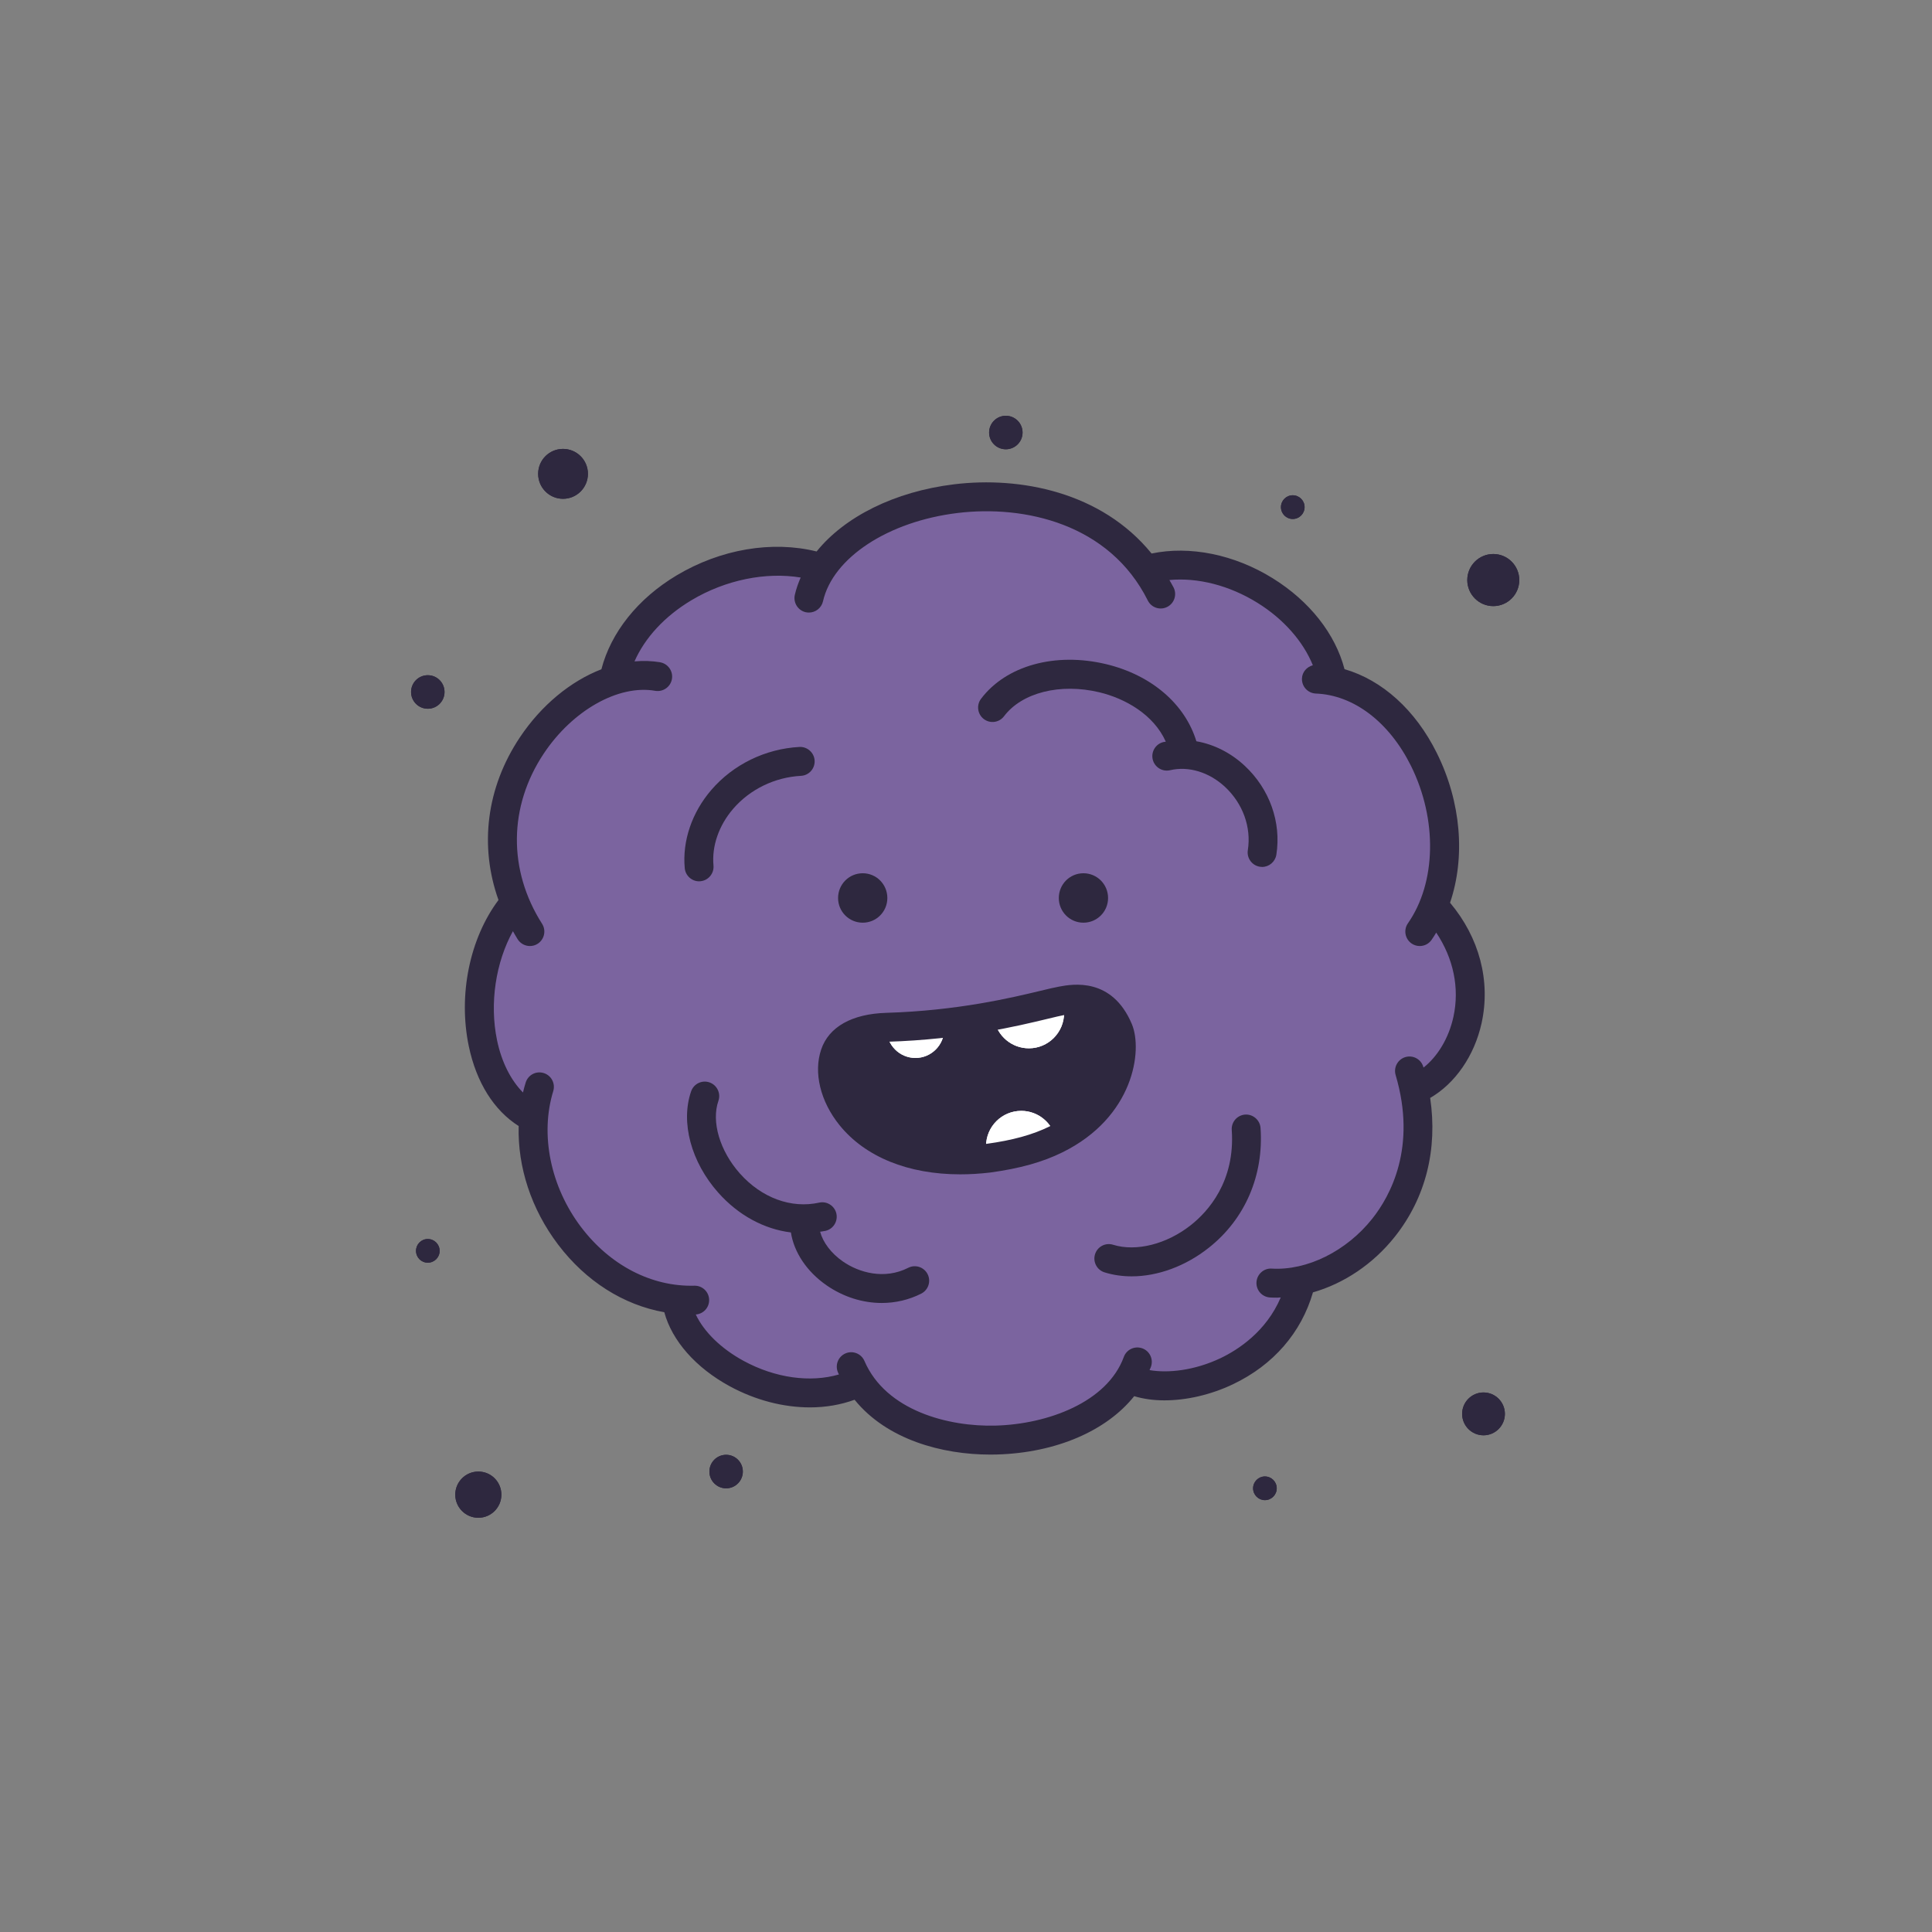 <svg xmlns="http://www.w3.org/2000/svg" xmlns:xlink="http://www.w3.org/1999/xlink" width="512" zoomAndPan="magnify" viewBox="0 0 384 384" height="512" preserveAspectRatio="xMidYMid meet" version="1.0"><rect x="0" y="0" width="384" height="384" fill="#808080" stroke="none"/><defs><clipPath id="78a3d081e6"><path d="M 196 82.59 L 204 82.59 L 204 90 L 196 90 Z M 196 82.59 " clip-rule="nonzero"/></clipPath><clipPath id="2d3b157ed8"><path d="M 81.625 134 L 89 134 L 89 141 L 81.625 141 Z M 81.625 134 " clip-rule="nonzero"/></clipPath><clipPath id="60805f8349"><path d="M 90 292 L 100 292 L 100 301.59 L 90 301.59 Z M 90 292 " clip-rule="nonzero"/></clipPath></defs><path fill="#7b649f" d="M 264.867 135.379 C 281.637 138.746 291.863 163.004 284.945 180.062 C 297.793 193.758 291.812 212.266 281.086 216.602 L 281.062 216.602 C 285.133 236.867 272.078 251.582 258.652 254.516 C 254.598 272.754 233.195 278.465 224.406 274.035 C 214.688 289.289 181.551 291.055 170.824 274.695 C 156.73 281.684 135.902 270.684 134.434 258.25 C 117.453 256.434 104.695 238.941 106.031 222.215 C 93.336 216 91.578 192.035 102.328 179.41 C 94.082 159.465 107.699 139.789 121.941 135.246 L 121.941 135.223 C 124.93 118.883 146.922 107.5 163.445 112.867 C 174.359 96.676 211.82 91.445 227.75 113.211 C 242.645 108.801 262.246 120.469 264.867 135.355 L 264.867 135.379 " fill-opacity="1" fill-rule="nonzero"/><path fill="#2e283f" d="M 209.867 226.465 C 206.469 228.148 202.25 229.406 196.41 230.199 C 172.141 233.074 163.227 217.461 165.926 209.527 C 167.113 206.016 171.137 204.332 176.254 204.184 C 194.48 203.637 207.039 199.625 211.055 198.914 C 215.898 198.031 219.871 198.832 222.32 204.664 C 224 208.668 222.641 220.199 209.867 226.465 " fill-opacity="1" fill-rule="nonzero"/><path fill="#2e283f" d="M 116.855 94.176 C 116.855 96.918 114.637 99.141 111.902 99.141 C 109.172 99.141 106.961 96.918 106.961 94.176 C 106.961 91.438 109.172 89.223 111.902 89.223 C 114.637 89.223 116.855 91.438 116.855 94.176 " fill-opacity="1" fill-rule="nonzero"/><path fill="#2e283f" d="M 116.855 94.176 C 116.855 96.918 114.637 99.141 111.902 99.141 C 109.172 99.141 106.961 96.918 106.961 94.176 C 106.961 91.438 109.172 89.223 111.902 89.223 C 114.637 89.223 116.855 91.438 116.855 94.176 " fill-opacity="1" fill-rule="nonzero"/><g clip-path="url(#78a3d081e6)"><path fill="#2e283f" d="M 203.242 85.969 C 203.242 87.809 201.75 89.297 199.918 89.297 C 198.082 89.297 196.594 87.809 196.594 85.969 C 196.594 84.133 198.082 82.637 199.918 82.637 C 201.75 82.637 203.242 84.133 203.242 85.969 " fill-opacity="1" fill-rule="nonzero"/><path fill="#2e283f" d="M 203.242 85.969 C 203.242 87.809 201.75 89.297 199.918 89.297 C 198.082 89.297 196.594 87.809 196.594 85.969 C 196.594 84.133 198.082 82.637 199.918 82.637 C 201.75 82.637 203.242 84.133 203.242 85.969 " fill-opacity="1" fill-rule="nonzero"/></g><g clip-path="url(#2d3b157ed8)"><path fill="#2e283f" d="M 88.352 137.535 C 88.352 139.375 86.867 140.867 85.027 140.867 C 83.191 140.867 81.703 139.375 81.703 137.535 C 81.703 135.695 83.191 134.203 85.027 134.203 C 86.867 134.203 88.352 135.695 88.352 137.535 " fill-opacity="1" fill-rule="nonzero"/><path fill="#2e283f" d="M 88.352 137.535 C 88.352 139.375 86.867 140.867 85.027 140.867 C 83.191 140.867 81.703 139.375 81.703 137.535 C 81.703 135.695 83.191 134.203 85.027 134.203 C 86.867 134.203 88.352 135.695 88.352 137.535 " fill-opacity="1" fill-rule="nonzero"/></g><path fill="#2e283f" d="M 147.645 292.484 C 147.645 294.324 146.16 295.816 144.324 295.816 C 142.492 295.816 141 294.324 141 292.484 C 141 290.645 142.492 289.152 144.324 289.152 C 146.16 289.152 147.645 290.645 147.645 292.484 " fill-opacity="1" fill-rule="nonzero"/><path fill="#2e283f" d="M 147.645 292.484 C 147.645 294.324 146.16 295.816 144.324 295.816 C 142.492 295.816 141 294.324 141 292.484 C 141 290.645 142.492 289.152 144.324 289.152 C 146.16 289.152 147.645 290.645 147.645 292.484 " fill-opacity="1" fill-rule="nonzero"/><path fill="#2e283f" d="M 259.297 100.793 C 259.297 102.098 258.242 103.152 256.941 103.152 C 255.652 103.152 254.598 102.098 254.598 100.793 C 254.598 99.492 255.652 98.438 256.941 98.438 C 258.242 98.438 259.297 99.492 259.297 100.793 " fill-opacity="1" fill-rule="nonzero"/><path fill="#2e283f" d="M 259.297 100.793 C 259.297 102.098 258.242 103.152 256.941 103.152 C 255.652 103.152 254.598 102.098 254.598 100.793 C 254.598 99.492 255.652 98.438 256.941 98.438 C 258.242 98.438 259.297 99.492 259.297 100.793 " fill-opacity="1" fill-rule="nonzero"/><path fill="#2e283f" d="M 87.383 248.617 C 87.383 249.922 86.328 250.969 85.027 250.969 C 83.727 250.969 82.684 249.922 82.684 248.617 C 82.684 247.316 83.727 246.262 85.027 246.262 C 86.328 246.262 87.383 247.316 87.383 248.617 " fill-opacity="1" fill-rule="nonzero"/><path fill="#2e283f" d="M 87.383 248.617 C 87.383 249.922 86.328 250.969 85.027 250.969 C 83.727 250.969 82.684 249.922 82.684 248.617 C 82.684 247.316 83.727 246.262 85.027 246.262 C 86.328 246.262 87.383 247.316 87.383 248.617 " fill-opacity="1" fill-rule="nonzero"/><path fill="#2e283f" d="M 253.762 295.816 C 253.762 297.109 252.707 298.164 251.406 298.164 C 250.117 298.164 249.062 297.109 249.062 295.816 C 249.062 294.512 250.117 293.457 251.406 293.457 C 252.707 293.457 253.762 294.512 253.762 295.816 " fill-opacity="1" fill-rule="nonzero"/><path fill="#2e283f" d="M 253.762 295.816 C 253.762 297.109 252.707 298.164 251.406 298.164 C 250.117 298.164 249.062 297.109 249.062 295.816 C 249.062 294.512 250.117 293.457 251.406 293.457 C 252.707 293.457 253.762 294.512 253.762 295.816 " fill-opacity="1" fill-rule="nonzero"/><path fill="#2e283f" d="M 299.109 281.02 C 299.109 283.367 297.203 285.277 294.859 285.277 C 292.512 285.277 290.609 283.367 290.609 281.02 C 290.609 278.668 292.512 276.762 294.859 276.762 C 297.203 276.762 299.109 278.668 299.109 281.02 " fill-opacity="1" fill-rule="nonzero"/><path fill="#2e283f" d="M 299.109 281.02 C 299.109 283.367 297.203 285.277 294.859 285.277 C 292.512 285.277 290.609 283.367 290.609 281.02 C 290.609 278.668 292.512 276.762 294.859 276.762 C 297.203 276.762 299.109 278.668 299.109 281.02 " fill-opacity="1" fill-rule="nonzero"/><g clip-path="url(#60805f8349)"><path fill="#2e283f" d="M 99.652 297.074 C 99.652 299.609 97.605 301.668 95.074 301.668 C 92.543 301.668 90.488 299.609 90.488 297.074 C 90.488 294.535 92.543 292.484 95.074 292.484 C 97.605 292.484 99.652 294.535 99.652 297.074 " fill-opacity="1" fill-rule="nonzero"/><path fill="#2e283f" d="M 99.652 297.074 C 99.652 299.609 97.605 301.668 95.074 301.668 C 92.543 301.668 90.488 299.609 90.488 297.074 C 90.488 294.535 92.543 292.484 95.074 292.484 C 97.605 292.484 99.652 294.535 99.652 297.074 " fill-opacity="1" fill-rule="nonzero"/></g><path fill="#2e283f" d="M 301.969 115.293 C 301.969 118.148 299.652 120.469 296.801 120.469 C 293.949 120.469 291.633 118.148 291.633 115.293 C 291.633 112.434 293.949 110.113 296.801 110.113 C 299.652 110.113 301.969 112.434 301.969 115.293 " fill-opacity="1" fill-rule="nonzero"/><path fill="#2e283f" d="M 301.969 115.293 C 301.969 118.148 299.652 120.469 296.801 120.469 C 293.949 120.469 291.633 118.148 291.633 115.293 C 291.633 112.434 293.949 110.113 296.801 110.113 C 299.652 110.113 301.969 112.434 301.969 115.293 " fill-opacity="1" fill-rule="nonzero"/><path fill="#2e283f" d="M 215.336 173.566 C 218.055 173.566 220.238 175.766 220.238 178.488 C 220.238 181.191 218.055 183.391 215.336 183.391 C 212.625 183.391 210.445 181.191 210.445 178.488 C 210.445 175.766 212.625 173.566 215.336 173.566 " fill-opacity="1" fill-rule="nonzero"/><path fill="#ffffff" d="M 211.055 198.914 C 211.34 199.664 211.496 200.484 211.496 201.348 C 211.496 205.215 208.359 208.359 204.5 208.359 C 201.055 208.359 198.188 205.867 197.609 202.59 C 202.414 201.52 207.039 199.625 211.055 198.914 " fill-opacity="1" fill-rule="nonzero"/><path fill="#ffffff" d="M 202.988 220.793 C 206.387 220.793 209.242 223.246 209.867 226.465 C 206.469 228.148 202.219 229.449 197 230.125 C 196.812 230.148 196.594 230.184 196.41 230.199 C 196.141 229.449 195.984 228.648 195.984 227.805 C 195.984 223.934 199.121 220.793 202.988 220.793 " fill-opacity="1" fill-rule="nonzero"/><path fill="#ffffff" d="M 187.594 203.645 C 187.648 203.938 187.668 204.234 187.668 204.543 C 187.668 207.707 185.105 210.277 181.953 210.277 C 178.797 210.277 176.234 207.707 176.234 204.543 C 176.234 204.43 176.234 204.297 176.254 204.184 C 179.73 203.816 183.711 203.801 187.594 203.645 " fill-opacity="1" fill-rule="nonzero"/><path fill="#2e283f" d="M 171.477 173.566 C 174.188 173.566 176.367 175.766 176.367 178.488 C 176.367 181.191 174.188 183.391 171.477 183.391 C 168.754 183.391 166.574 181.191 166.574 178.488 C 166.574 175.766 168.754 173.566 171.477 173.566 " fill-opacity="1" fill-rule="nonzero"/><path fill="#2e283f" d="M 237.789 147.332 C 235.535 139.93 228.848 134.152 219.812 131.996 C 209.711 129.594 199.965 132.297 194.988 138.891 C 194.031 140.156 194.281 141.957 195.543 142.918 C 196.805 143.875 198.605 143.629 199.562 142.355 C 203.117 137.656 210.715 135.738 218.488 137.594 C 223.574 138.809 229.289 141.98 231.711 147.414 C 231.562 147.445 231.402 147.453 231.246 147.488 C 229.707 147.848 228.754 149.398 229.109 150.938 C 229.477 152.488 231.016 153.445 232.562 153.086 C 236.23 152.227 240.316 153.461 243.477 156.395 C 247.031 159.711 248.734 164.41 248.016 168.984 C 247.77 170.555 248.844 172.023 250.406 172.27 C 250.562 172.293 250.715 172.309 250.855 172.309 C 252.246 172.309 253.461 171.289 253.688 169.875 C 254.695 163.41 252.34 156.801 247.375 152.184 C 244.582 149.586 241.234 147.93 237.789 147.332 " fill-opacity="1" fill-rule="nonzero"/><path fill="#2e283f" d="M 282.938 212.191 C 282.922 212.141 282.906 212.094 282.891 212.043 C 282.445 210.523 280.852 209.656 279.328 210.105 C 277.812 210.559 276.945 212.156 277.395 213.68 C 281.652 228.035 276.32 237.723 272.758 242.211 C 267.641 248.672 259.789 252.562 252.766 252.145 C 251.207 252.031 249.832 253.258 249.734 254.84 C 249.637 256.426 250.84 257.785 252.422 257.883 C 252.895 257.914 253.371 257.922 253.844 257.922 C 254.082 257.922 254.32 257.883 254.559 257.875 C 251.648 264.703 246.031 268.301 242.602 269.941 C 237.402 272.41 232.145 272.957 228.484 272.32 C 228.566 272.105 228.672 271.902 228.754 271.68 C 229.297 270.188 228.535 268.535 227.051 267.996 C 225.555 267.449 223.91 268.211 223.367 269.703 C 220.066 278.727 208.203 283.062 197.918 283.348 C 188.535 283.617 176.074 280.398 171.816 270.504 C 171.191 269.043 169.496 268.371 168.047 269 C 166.59 269.629 165.926 271.32 166.551 272.777 C 166.605 272.922 166.688 273.039 166.746 273.184 C 161.078 274.844 154.086 273.91 147.789 270.48 C 143.301 268.039 139.914 264.703 138.293 261.266 C 139.812 261.156 140.992 259.875 140.945 258.332 C 140.91 256.777 139.633 255.543 138.086 255.543 C 138.055 255.543 138.031 255.543 138.012 255.543 C 129.52 255.773 121.27 251.516 115.488 243.887 C 109.418 235.871 107.305 225.516 109.961 216.871 C 110.426 215.352 109.582 213.742 108.066 213.277 C 106.539 212.805 104.941 213.66 104.48 215.18 C 104.277 215.82 104.098 216.48 103.949 217.141 C 101.52 214.684 99.699 211.105 98.793 206.766 C 97.258 199.395 98.547 191.234 101.945 185.082 C 102.262 185.629 102.566 186.168 102.902 186.707 C 103.457 187.562 104.383 188.031 105.324 188.031 C 105.855 188.031 106.383 187.891 106.863 187.582 C 108.199 186.73 108.594 184.949 107.742 183.609 C 100.953 172.949 101.074 160.301 108.07 149.785 C 113.816 141.156 122.953 136.031 130.227 137.305 C 131.797 137.57 133.273 136.531 133.551 134.969 C 133.82 133.402 132.773 131.914 131.219 131.637 C 129.555 131.352 127.844 131.301 126.113 131.457 C 128.172 126.766 132.109 122.484 137.414 119.309 C 144.203 115.246 152.227 113.645 159.141 114.789 C 158.648 115.914 158.246 117.066 157.977 118.238 C 157.633 119.789 158.598 121.332 160.145 121.684 C 160.359 121.727 160.57 121.75 160.777 121.75 C 162.094 121.75 163.273 120.844 163.578 119.512 C 165.527 110.859 176.523 103.637 190.328 101.961 C 203.602 100.352 220.504 104.07 228.133 119.355 C 228.844 120.777 230.566 121.348 231.98 120.637 C 233.398 119.93 233.973 118.203 233.266 116.781 C 233.004 116.258 232.703 115.785 232.426 115.285 C 238.035 114.758 244.328 116.332 249.949 119.828 C 255.137 123.047 259.027 127.512 260.938 132.223 C 259.758 132.543 258.816 133.559 258.773 134.863 C 258.715 136.449 259.945 137.781 261.527 137.848 C 269.043 138.125 276.117 143.508 280.449 152.234 C 285.715 162.863 285.477 175.43 279.836 183.512 C 278.934 184.812 279.246 186.602 280.547 187.516 C 281.047 187.867 281.621 188.031 282.191 188.031 C 283.086 188.031 283.984 187.605 284.535 186.805 C 284.863 186.34 285.164 185.855 285.461 185.359 C 288.875 190.465 290.137 196.383 288.875 202.125 C 287.949 206.332 285.777 209.938 282.938 212.191 Z M 294.477 203.359 C 296.316 194.984 294.035 186.355 288.211 179.426 C 291.273 170.383 290.438 159.457 285.582 149.676 C 281.324 141.09 274.707 135.164 267.234 133 C 265.406 126.008 260.32 119.504 252.969 114.938 C 245.305 110.18 236.469 108.43 228.887 110.016 C 218.898 97.738 202.715 94.672 189.641 96.258 C 177.773 97.703 167.859 102.727 162.309 109.609 C 153.488 107.426 143.254 109.117 134.469 114.371 C 126.754 118.988 121.422 125.723 119.531 133.023 C 113.449 135.379 107.609 140.125 103.301 146.598 C 96.66 156.574 95.254 168.168 99.078 178.887 C 93.355 186.527 91.043 197.723 93.176 207.941 C 94.688 215.164 98.184 220.703 103.09 223.809 C 102.867 231.938 105.578 240.305 110.918 247.359 C 116.461 254.672 123.93 259.375 132.035 260.816 C 133.566 266.469 138.266 271.844 145.047 275.531 C 150.172 278.316 155.73 279.73 160.988 279.73 C 164.102 279.73 167.105 279.215 169.855 278.211 C 176.277 286.145 187.266 289.109 196.805 289.109 C 197.23 289.109 197.656 289.102 198.082 289.094 C 209.922 288.766 219.938 284.379 225.43 277.5 C 227.242 278.047 229.266 278.332 231.434 278.332 C 235.781 278.332 240.621 277.246 245.066 275.129 C 253.102 271.305 258.66 264.844 260.961 256.867 C 267.078 255.121 272.914 251.262 277.254 245.781 C 283.379 238.059 285.77 228.441 284.258 218.223 C 289.219 215.352 293.043 209.855 294.477 203.359 " fill-opacity="1" fill-rule="nonzero"/><path fill="#2e283f" d="M 247.48 221.531 C 245.902 221.645 244.707 223.016 244.82 224.594 C 245.535 234.871 240.055 240.836 236.723 243.477 C 231.91 247.293 225.832 248.828 221.238 247.406 C 219.723 246.926 218.117 247.781 217.645 249.293 C 217.176 250.812 218.027 252.422 219.535 252.891 C 221.246 253.422 223.059 253.684 224.922 253.684 C 230.082 253.684 235.617 251.688 240.285 247.98 C 247.465 242.293 251.199 233.629 250.543 224.195 C 250.43 222.609 249.031 221.426 247.48 221.531 " fill-opacity="1" fill-rule="nonzero"/><path fill="#2e283f" d="M 138.953 175.168 C 139.043 175.168 139.133 175.16 139.219 175.152 C 140.797 175 141.953 173.602 141.812 172.023 C 141.453 168.168 142.879 164.059 145.719 160.758 C 149.066 156.875 153.98 154.488 159.203 154.203 C 160.785 154.121 161.996 152.766 161.914 151.18 C 161.832 149.594 160.449 148.379 158.895 148.461 C 152.121 148.828 145.742 151.941 141.379 157.008 C 137.523 161.484 135.598 167.152 136.098 172.555 C 136.242 174.043 137.488 175.168 138.953 175.168 " fill-opacity="1" fill-rule="nonzero"/><path fill="#2e283f" d="M 180.512 251.988 C 175.77 254.402 170.707 252.93 167.547 250.738 C 165.199 249.113 163.586 246.949 163.004 244.816 C 163.355 244.758 163.707 244.719 164.059 244.645 C 165.605 244.301 166.574 242.766 166.238 241.215 C 165.895 239.668 164.355 238.688 162.816 239.031 C 157.266 240.258 151.375 238.094 147.055 233.238 C 143.066 228.746 141.348 222.945 142.793 218.793 C 143.305 217.297 142.516 215.656 141.012 215.133 C 139.52 214.617 137.891 215.41 137.367 216.906 C 135.238 223.066 137.359 230.977 142.77 237.062 C 146.781 241.566 151.883 244.301 157.199 244.957 C 157.812 248.879 160.328 252.719 164.281 255.465 C 167.637 257.785 171.477 258.977 175.254 258.977 C 177.973 258.977 180.664 258.355 183.113 257.113 C 184.523 256.387 185.086 254.66 184.367 253.242 C 183.648 251.828 181.918 251.27 180.512 251.988 " fill-opacity="1" fill-rule="nonzero"/><path fill="#ffffff" d="M 211.055 198.914 C 211.34 199.664 211.496 200.484 211.496 201.348 C 211.496 205.215 208.359 208.359 204.5 208.359 C 201.055 208.359 198.188 205.867 197.609 202.59 C 202.414 201.52 207.039 199.625 211.055 198.914 " fill-opacity="1" fill-rule="nonzero"/><path fill="#ffffff" d="M 202.988 220.793 C 206.387 220.793 209.242 223.246 209.867 226.465 C 206.469 228.148 202.219 229.449 197 230.125 C 196.812 230.148 196.594 230.184 196.41 230.199 C 196.141 229.449 195.984 228.648 195.984 227.805 C 195.984 223.934 199.121 220.793 202.988 220.793 " fill-opacity="1" fill-rule="nonzero"/><path fill="#ffffff" d="M 187.594 203.645 C 187.648 203.938 187.668 204.234 187.668 204.543 C 187.668 207.707 185.105 210.277 181.953 210.277 C 178.797 210.277 176.234 207.707 176.234 204.543 C 176.234 204.43 176.234 204.297 176.254 204.184 C 179.73 203.816 183.711 203.801 187.594 203.645 " fill-opacity="1" fill-rule="nonzero"/><path fill="#2e283f" d="M 214.074 201.48 C 213.336 201.48 212.504 201.57 211.57 201.734 C 210.773 201.887 209.637 202.156 208.188 202.508 C 202.219 203.945 191.113 206.609 176.336 207.059 C 174.352 207.109 169.613 207.566 168.645 210.449 C 167.898 212.641 168.434 216.441 171.305 220 C 176.121 225.965 185.137 228.641 196.074 227.348 C 201.27 226.637 205.266 225.535 208.598 223.891 C 208.605 223.883 208.605 223.883 208.613 223.883 C 220.387 218.105 220.648 208.098 219.676 205.777 C 218.406 202.754 216.859 201.48 214.074 201.48 Z M 190.867 233.41 C 180.527 233.41 171.969 229.969 166.844 223.613 C 163.055 218.914 161.66 213.164 163.215 208.598 C 164.73 204.102 169.332 201.512 176.164 201.309 C 190.352 200.883 201.086 198.301 206.852 196.918 C 208.449 196.535 209.695 196.234 210.555 196.086 C 213.141 195.613 221.02 194.168 224.965 203.547 C 227.168 208.785 225.34 222.07 211.141 229.047 C 207.23 230.977 202.676 232.25 196.797 233.051 C 194.766 233.289 192.785 233.41 190.867 233.41 " fill-opacity="1" fill-rule="nonzero"/></svg>
